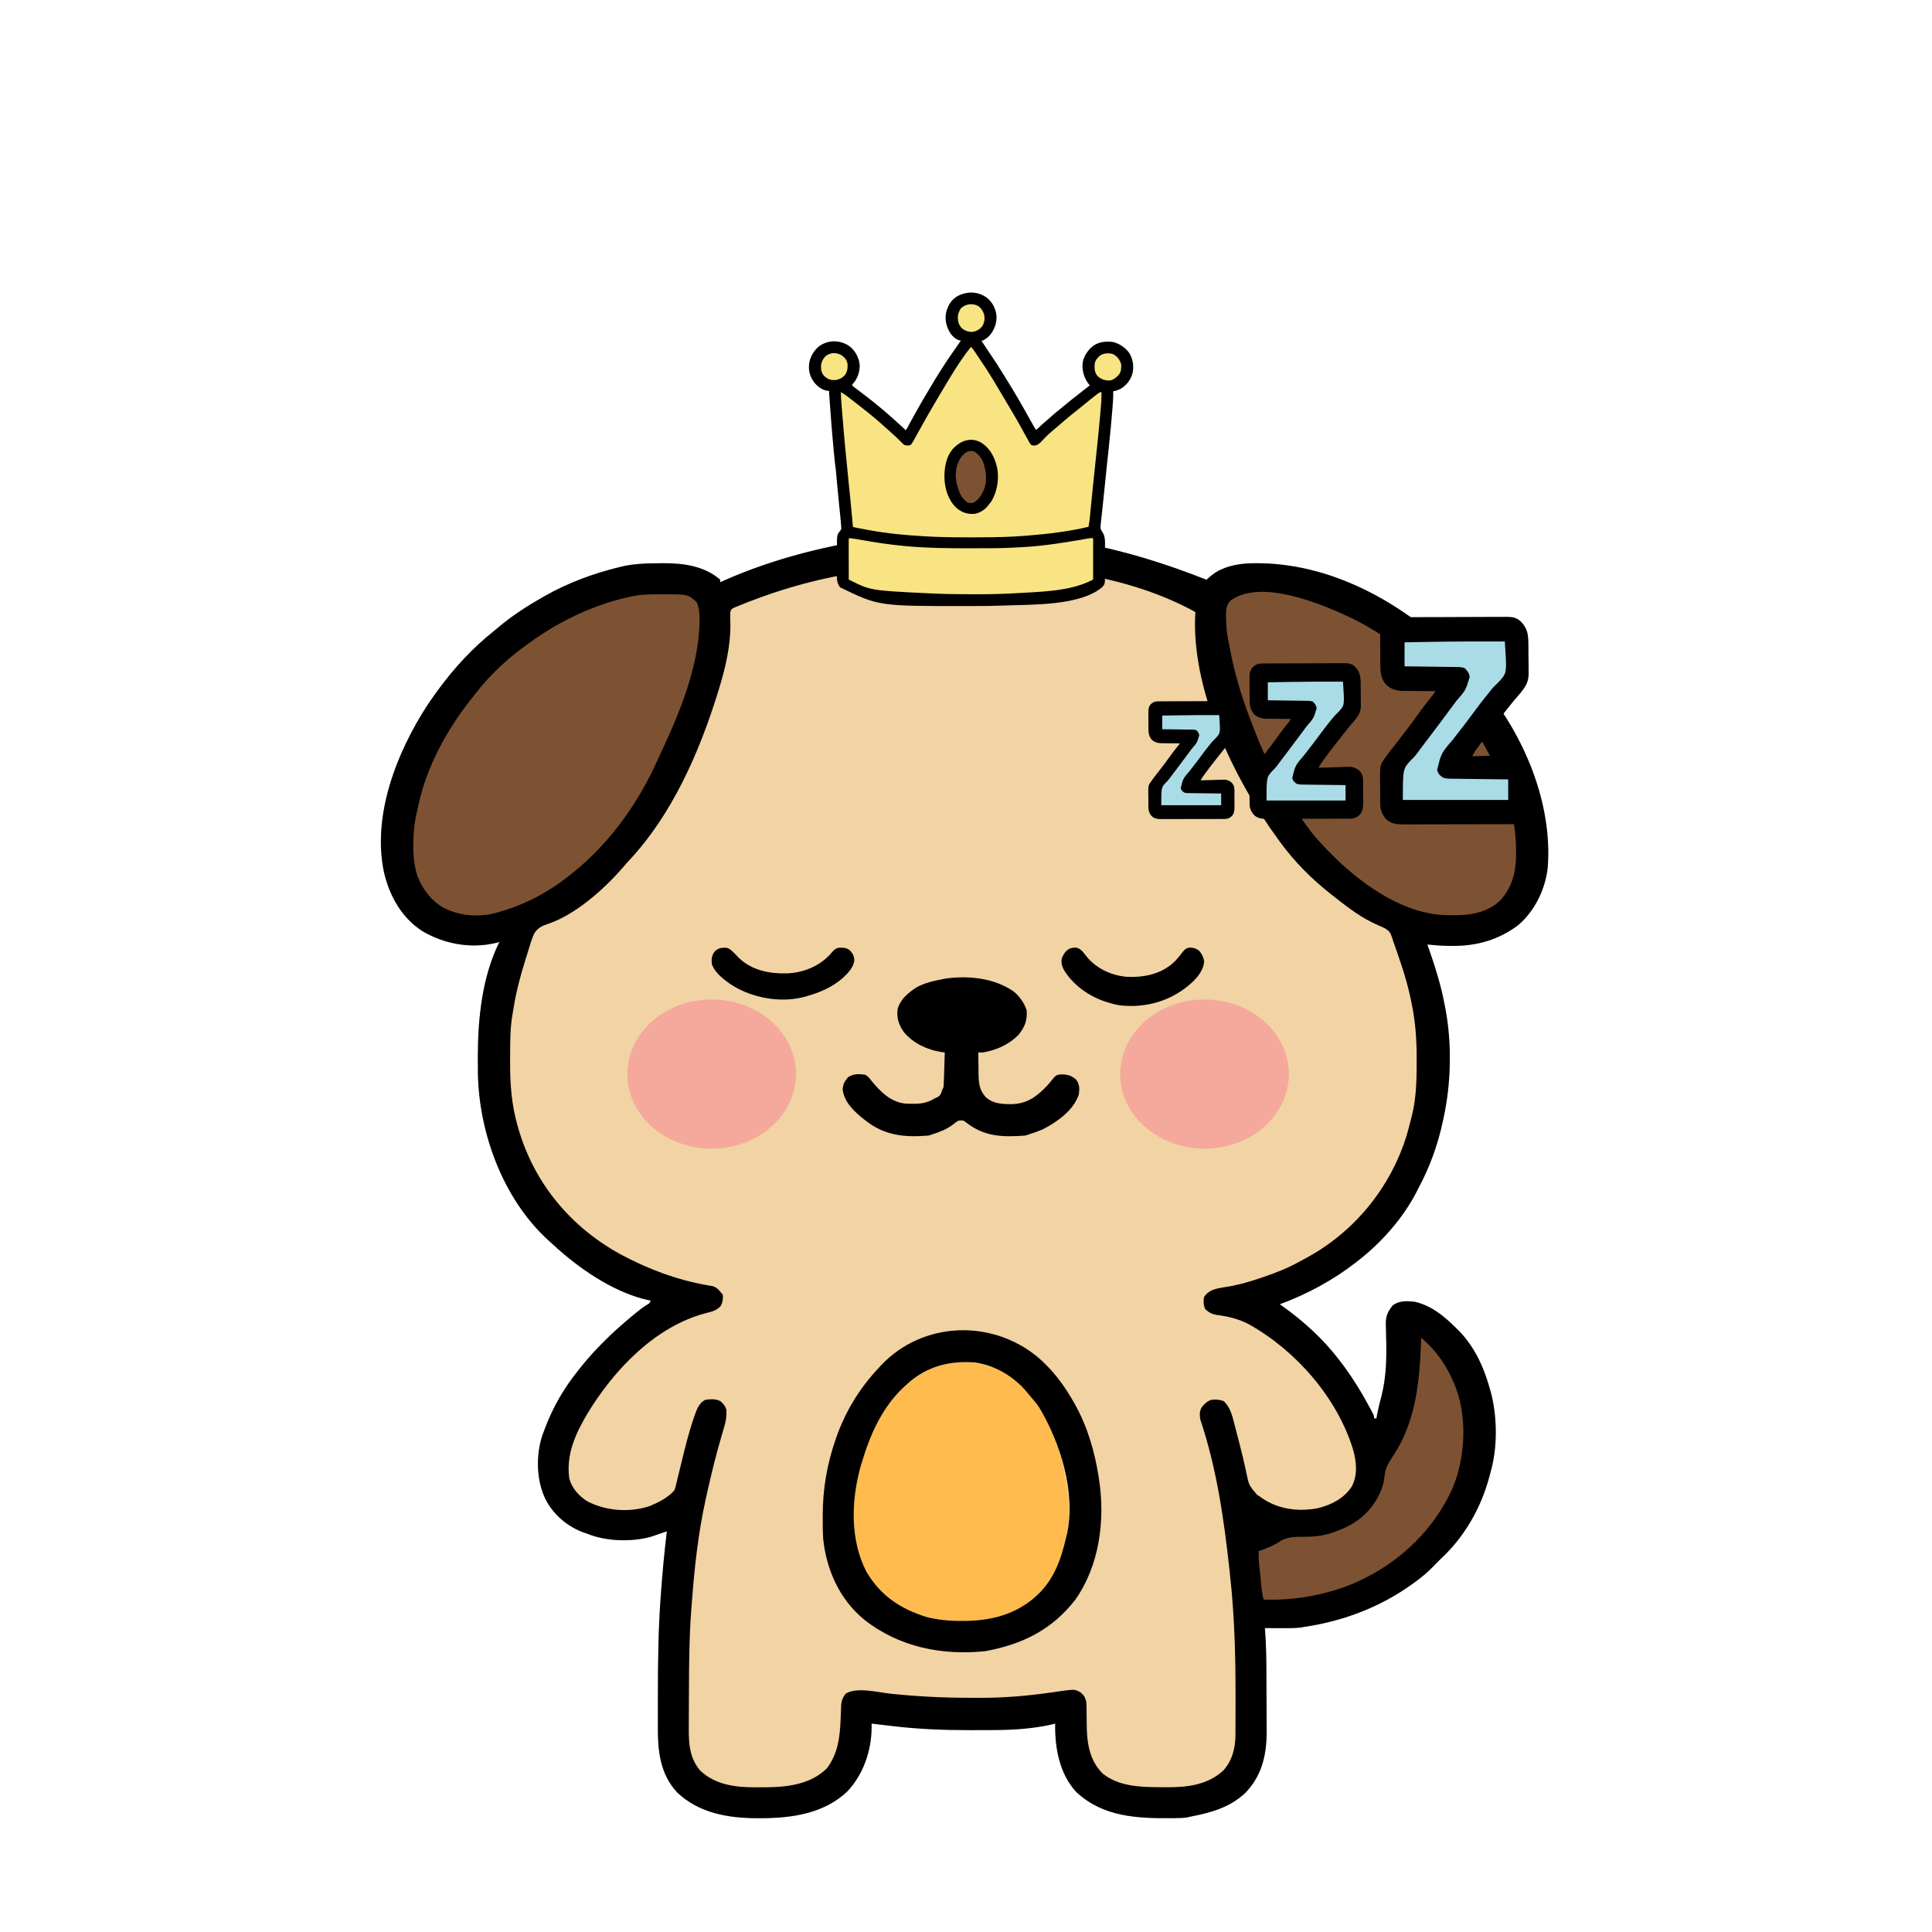 <svg width="350" height="350" viewBox="0 0 350 350" fill="none" xmlns="http://www.w3.org/2000/svg">
<path d="M195.428 98.284C195.624 98.318 195.821 98.352 196.024 98.386C203.727 99.746 211.309 102.165 218.577 105.027C218.724 104.891 218.724 104.891 218.875 104.753C219.698 104.019 220.434 103.47 221.471 103.06C221.79 102.93 221.79 102.93 222.115 102.797C223.931 102.196 225.614 102.024 227.525 102.035C227.896 102.036 227.896 102.036 228.274 102.038C242.264 102.243 255.294 109.993 264.842 119.783C265.64 120.618 266.377 121.494 267.093 122.401C267.606 123.049 268.144 123.672 268.683 124.299C276.107 133.206 281.283 145.503 280.384 157.169C279.957 161.077 278.07 164.982 275.081 167.561C271.597 170.219 267.601 171.377 263.246 171.356C263.071 171.357 262.895 171.358 262.713 171.359C261.327 171.357 259.961 171.247 258.583 171.103C258.638 171.261 258.694 171.419 258.751 171.582C259.961 175.056 261.058 178.496 261.729 182.116C261.766 182.302 261.802 182.488 261.84 182.679C263.05 189.063 262.892 196.233 261.505 202.569C261.441 202.868 261.441 202.868 261.377 203.173C260.469 207.389 259.044 211.355 257.01 215.155C256.904 215.365 256.799 215.575 256.691 215.792C254.183 220.69 250.312 225.049 245.997 228.415C245.813 228.559 245.813 228.559 245.625 228.706C241.48 231.926 236.765 234.47 231.837 236.281C231.979 236.38 232.121 236.478 232.268 236.58C236.154 239.335 239.732 242.601 242.625 246.395C242.722 246.52 242.818 246.646 242.917 246.775C244.913 249.382 246.588 252.12 248.146 255.006C248.224 255.15 248.302 255.294 248.382 255.442C248.919 256.454 248.919 256.454 248.919 256.958C249.067 256.958 249.215 256.958 249.368 256.958C249.407 256.693 249.407 256.693 249.446 256.423C249.559 255.795 249.69 255.19 249.845 254.572C249.893 254.38 249.941 254.187 249.99 253.989C250.088 253.599 250.188 253.208 250.289 252.818C251.176 249.226 251.215 245.755 251.106 242.083C251.09 241.495 251.08 240.908 251.072 240.32C251.061 240.056 251.061 240.056 251.05 239.786C251.038 238.441 251.441 237.547 252.29 236.506C253.472 235.583 254.903 235.674 256.335 235.832C259.351 236.558 261.601 238.42 263.752 240.552C263.95 240.747 264.148 240.942 264.352 241.142C267.288 244.197 268.904 247.912 270.003 251.958C270.05 252.128 270.096 252.297 270.144 252.472C271.253 256.795 271.288 262.339 270.045 266.623C269.965 266.93 269.885 267.237 269.805 267.545C268.307 273.15 265.329 278.387 261.055 282.355C260.87 282.541 260.684 282.726 260.493 282.917C260.308 283.103 260.122 283.288 259.931 283.479C259.82 283.595 259.708 283.711 259.593 283.831C258.671 284.778 257.707 285.603 256.644 286.387C256.487 286.503 256.331 286.619 256.169 286.739C250.291 291.045 243.521 293.651 236.332 294.717C235.98 294.78 235.98 294.78 235.62 294.845C234.364 294.986 233.115 294.965 231.851 294.955C231.591 294.954 231.33 294.953 231.061 294.952C230.421 294.95 229.781 294.946 229.14 294.941C229.156 295.135 229.172 295.329 229.188 295.528C229.363 297.886 229.409 300.233 229.419 302.596C229.42 302.794 229.421 302.993 229.421 303.197C229.426 304.244 229.429 305.292 229.431 306.339C229.434 307.41 229.442 308.48 229.451 309.55C229.457 310.384 229.458 311.218 229.459 312.053C229.46 312.447 229.463 312.841 229.467 313.235C229.511 317.624 228.768 321.476 225.635 324.77C222.816 327.447 219.364 328.388 215.655 329.104C215.487 329.143 215.32 329.183 215.147 329.224C214.362 329.357 213.588 329.369 212.794 329.374C212.543 329.376 212.543 329.376 212.288 329.379C206.028 329.425 199.866 329.18 195.001 324.667C191.916 321.347 191.077 316.633 191.157 312.247C190.893 312.312 190.629 312.377 190.357 312.444C186.942 313.2 183.42 313.403 179.932 313.417C179.663 313.418 179.394 313.42 179.117 313.421C178.251 313.425 177.386 313.427 176.52 313.427C176.225 313.428 175.93 313.428 175.626 313.428C170.951 313.431 166.358 313.252 161.715 312.697C161.363 312.656 161.012 312.615 160.66 312.574C159.738 312.466 158.816 312.357 157.894 312.247C157.897 312.488 157.899 312.73 157.901 312.978C157.865 317.174 156.389 321.492 153.491 324.545C149.234 328.581 143.386 329.38 137.779 329.385C137.608 329.385 137.437 329.385 137.262 329.385C131.969 329.378 126.669 328.503 122.673 324.717C119.575 321.36 119.165 317.256 119.177 312.9C119.177 312.526 119.176 312.152 119.175 311.778C119.174 310.785 119.176 309.793 119.179 308.801C119.181 308.186 119.182 307.57 119.183 306.954C119.192 301.068 119.251 295.195 119.687 289.323C119.7 289.143 119.713 288.964 119.726 288.78C120.003 284.979 120.347 281.193 120.81 277.411C120.565 277.495 120.319 277.579 120.066 277.665C119.919 277.716 119.773 277.766 119.622 277.817C119.319 277.921 119.016 278.025 118.713 278.13C118.512 278.198 118.512 278.198 118.308 278.267C118.174 278.313 118.04 278.359 117.902 278.406C114.428 279.372 109.758 279.242 106.426 277.86C106.227 277.793 106.027 277.725 105.821 277.656C102.829 276.601 100.198 274.365 98.785 271.525C97.151 268.088 97.073 263.644 98.249 260.02C98.352 259.751 98.454 259.483 98.56 259.206C98.65 258.963 98.65 258.963 98.743 258.714C100.164 254.944 102.114 251.563 104.628 248.418C104.782 248.221 104.935 248.024 105.093 247.822C107.878 244.324 111.053 241.278 114.489 238.431C114.65 238.298 114.81 238.165 114.975 238.027C115.662 237.465 116.343 236.923 117.09 236.442C117.682 236.113 117.682 236.113 117.888 235.607C117.727 235.579 117.566 235.551 117.4 235.523C111.685 234.258 105.83 230.431 101.482 226.617C101.288 226.448 101.095 226.28 100.896 226.106C100.335 225.609 99.783 225.104 99.234 224.594C99.085 224.457 98.935 224.32 98.781 224.178C91.067 216.809 86.867 205.345 86.583 194.823C86.565 193.827 86.562 192.832 86.564 191.837C86.564 191.626 86.564 191.416 86.564 191.199C86.582 184.391 87.376 176.841 90.469 170.654C90.189 170.726 89.909 170.799 89.621 170.873C85.119 171.867 80.45 171.005 76.513 168.682C72.747 166.256 70.561 162.304 69.56 158.024C67.391 147.724 71.849 136.366 77.361 127.843C77.893 127.043 78.443 126.257 79.007 125.479C79.102 125.347 79.197 125.215 79.295 125.08C82.244 121.04 85.643 117.341 89.57 114.241C89.973 113.904 90.375 113.567 90.778 113.23C93.139 111.304 95.69 109.677 98.335 108.173C98.497 108.081 98.659 107.989 98.825 107.895C102.998 105.55 107.403 103.927 112.045 102.779C112.205 102.739 112.364 102.698 112.529 102.657C114.929 102.079 117.342 102.042 119.799 102.035C119.955 102.034 120.11 102.033 120.271 102.032C123.852 102.022 127.671 102.556 130.475 105.027C130.475 105.175 130.475 105.323 130.475 105.476C130.692 105.378 130.909 105.279 131.132 105.178C138.889 101.746 147.08 99.497 155.422 98.059C155.635 98.022 155.848 97.985 156.067 97.947C168.908 95.796 182.622 96.074 195.428 98.284Z" fill="#F2D3A3"/>
<path d="M195.428 98.284C195.624 98.318 195.821 98.352 196.024 98.386C203.727 99.746 211.309 102.165 218.577 105.027C218.724 104.891 218.724 104.891 218.875 104.753C219.698 104.019 220.434 103.47 221.471 103.06C221.79 102.93 221.79 102.93 222.115 102.797C223.931 102.196 225.614 102.024 227.525 102.035C227.896 102.036 227.896 102.036 228.274 102.038C242.264 102.243 255.294 109.993 264.842 119.783C265.64 120.618 266.377 121.494 267.093 122.401C267.606 123.049 268.144 123.672 268.683 124.299C276.107 133.206 281.283 145.503 280.384 157.169C279.957 161.077 278.07 164.982 275.081 167.561C271.597 170.219 267.601 171.377 263.246 171.356C263.071 171.357 262.895 171.358 262.713 171.359C261.327 171.357 259.961 171.247 258.583 171.103C258.638 171.261 258.694 171.419 258.751 171.582C259.961 175.056 261.058 178.496 261.729 182.116C261.766 182.302 261.802 182.488 261.84 182.679C263.05 189.063 262.892 196.233 261.505 202.569C261.441 202.868 261.441 202.868 261.377 203.173C260.469 207.389 259.044 211.355 257.01 215.155C256.904 215.365 256.799 215.575 256.691 215.792C254.183 220.69 250.312 225.049 245.997 228.415C245.813 228.559 245.813 228.559 245.625 228.706C241.48 231.926 236.765 234.47 231.837 236.281C231.979 236.38 232.121 236.478 232.268 236.58C236.154 239.335 239.732 242.601 242.625 246.395C242.722 246.52 242.818 246.646 242.917 246.775C244.913 249.382 246.588 252.12 248.146 255.006C248.224 255.15 248.302 255.294 248.382 255.442C248.919 256.454 248.919 256.454 248.919 256.958C249.067 256.958 249.215 256.958 249.368 256.958C249.407 256.693 249.407 256.693 249.446 256.423C249.559 255.795 249.69 255.19 249.845 254.572C249.893 254.38 249.941 254.187 249.99 253.989C250.088 253.599 250.188 253.208 250.289 252.818C251.176 249.226 251.215 245.755 251.106 242.083C251.09 241.495 251.08 240.908 251.072 240.32C251.061 240.056 251.061 240.056 251.05 239.786C251.038 238.441 251.441 237.547 252.29 236.506C253.472 235.583 254.903 235.674 256.335 235.832C259.351 236.558 261.601 238.42 263.752 240.552C263.95 240.747 264.148 240.942 264.352 241.142C267.288 244.197 268.904 247.912 270.003 251.958C270.05 252.128 270.096 252.297 270.144 252.472C271.253 256.795 271.288 262.339 270.045 266.623C269.965 266.93 269.885 267.237 269.805 267.545C268.307 273.15 265.329 278.387 261.055 282.355C260.87 282.541 260.684 282.726 260.493 282.917C260.308 283.103 260.122 283.288 259.931 283.479C259.82 283.595 259.708 283.711 259.593 283.831C258.671 284.778 257.707 285.603 256.644 286.387C256.487 286.503 256.331 286.619 256.169 286.739C250.291 291.045 243.521 293.651 236.332 294.717C235.98 294.78 235.98 294.78 235.62 294.845C234.364 294.986 233.115 294.965 231.851 294.955C231.591 294.954 231.33 294.953 231.061 294.952C230.421 294.95 229.781 294.946 229.14 294.941C229.156 295.135 229.172 295.329 229.188 295.528C229.363 297.886 229.409 300.233 229.419 302.596C229.42 302.794 229.421 302.993 229.421 303.197C229.426 304.244 229.429 305.292 229.431 306.339C229.434 307.41 229.442 308.48 229.451 309.55C229.457 310.384 229.458 311.218 229.459 312.053C229.46 312.447 229.463 312.841 229.467 313.235C229.511 317.624 228.768 321.476 225.635 324.77C222.816 327.447 219.364 328.388 215.655 329.104C215.487 329.143 215.32 329.183 215.147 329.224C214.362 329.357 213.588 329.369 212.794 329.374C212.543 329.376 212.543 329.376 212.288 329.379C206.028 329.425 199.866 329.18 195.001 324.667C191.916 321.347 191.077 316.633 191.157 312.247C190.893 312.312 190.629 312.377 190.357 312.444C186.942 313.2 183.42 313.403 179.932 313.417C179.663 313.418 179.394 313.42 179.117 313.421C178.251 313.425 177.386 313.427 176.52 313.427C176.225 313.428 175.93 313.428 175.626 313.428C170.951 313.431 166.358 313.252 161.715 312.697C161.363 312.656 161.012 312.615 160.66 312.574C159.738 312.466 158.816 312.357 157.894 312.247C157.897 312.488 157.899 312.73 157.901 312.978C157.865 317.174 156.389 321.492 153.491 324.545C149.234 328.581 143.386 329.38 137.779 329.385C137.608 329.385 137.437 329.385 137.262 329.385C131.969 329.378 126.669 328.503 122.673 324.717C119.575 321.36 119.165 317.256 119.177 312.9C119.177 312.526 119.176 312.152 119.175 311.778C119.174 310.785 119.176 309.793 119.179 308.801C119.181 308.186 119.182 307.57 119.183 306.954C119.192 301.068 119.251 295.195 119.687 289.323C119.7 289.143 119.713 288.964 119.726 288.78C120.003 284.979 120.347 281.193 120.81 277.411C120.565 277.495 120.319 277.579 120.066 277.665C119.919 277.716 119.773 277.766 119.622 277.817C119.319 277.921 119.016 278.025 118.713 278.13C118.512 278.198 118.512 278.198 118.308 278.267C118.174 278.313 118.04 278.359 117.902 278.406C114.428 279.372 109.758 279.242 106.426 277.86C106.227 277.793 106.027 277.725 105.821 277.656C102.829 276.601 100.198 274.365 98.785 271.525C97.151 268.088 97.073 263.644 98.249 260.02C98.352 259.751 98.454 259.483 98.56 259.206C98.65 258.963 98.65 258.963 98.743 258.714C100.164 254.944 102.114 251.563 104.628 248.418C104.782 248.221 104.935 248.024 105.093 247.822C107.878 244.324 111.053 241.278 114.489 238.431C114.65 238.298 114.81 238.165 114.975 238.027C115.662 237.465 116.343 236.923 117.09 236.442C117.682 236.113 117.682 236.113 117.888 235.607C117.727 235.579 117.566 235.551 117.4 235.523C111.685 234.258 105.83 230.431 101.482 226.617C101.288 226.448 101.095 226.28 100.896 226.106C100.335 225.609 99.783 225.104 99.234 224.594C99.085 224.457 98.935 224.32 98.781 224.178C91.067 216.809 86.867 205.345 86.583 194.823C86.565 193.827 86.562 192.832 86.564 191.837C86.564 191.626 86.564 191.416 86.564 191.199C86.582 184.391 87.376 176.841 90.469 170.654C90.189 170.726 89.909 170.799 89.621 170.873C85.119 171.867 80.45 171.005 76.513 168.682C72.747 166.256 70.561 162.304 69.56 158.024C67.391 147.724 71.849 136.366 77.361 127.843C77.893 127.043 78.443 126.257 79.007 125.479C79.102 125.347 79.197 125.215 79.295 125.08C82.244 121.04 85.643 117.341 89.57 114.241C89.973 113.904 90.375 113.567 90.778 113.23C93.139 111.304 95.69 109.677 98.335 108.173C98.497 108.081 98.659 107.989 98.825 107.895C102.998 105.55 107.403 103.927 112.045 102.779C112.205 102.739 112.364 102.698 112.529 102.657C114.929 102.079 117.342 102.042 119.799 102.035C119.955 102.034 120.11 102.033 120.271 102.032C123.852 102.022 127.671 102.556 130.475 105.027C130.475 105.175 130.475 105.323 130.475 105.476C130.692 105.378 130.909 105.279 131.132 105.178C138.889 101.746 147.08 99.497 155.422 98.059C155.635 98.022 155.848 97.985 156.067 97.947C168.908 95.796 182.622 96.074 195.428 98.284ZM159.018 103.229C158.662 103.271 158.662 103.271 158.299 103.313C150.665 104.223 143.267 106.091 136.093 108.847C135.889 108.925 135.684 109.003 135.473 109.083C134.951 109.284 134.433 109.492 133.916 109.704C133.642 109.817 133.367 109.93 133.085 110.046C132.461 110.362 132.461 110.362 132.294 110.939C132.27 111.613 132.286 112.275 132.315 112.949C132.385 116.93 131.409 121.016 130.25 124.805C130.182 125.025 130.115 125.246 130.045 125.473C126.675 136.319 121.768 147.576 113.891 155.963C113.464 156.419 113.063 156.885 112.663 157.366C109.271 161.227 104.216 165.701 99.287 167.367C98.099 167.779 97.412 168.076 96.746 169.174C96.369 170.031 96.09 170.912 95.827 171.81C95.621 172.511 95.399 173.205 95.176 173.901C94.271 176.782 93.503 179.669 93.033 182.655C92.968 183.071 92.896 183.487 92.821 183.901C92.444 186.159 92.415 188.389 92.421 190.673C92.421 191.324 92.416 191.974 92.41 192.624C92.397 196.436 92.7 200.283 93.77 203.959C93.827 204.161 93.884 204.362 93.942 204.57C96.85 214.461 103.427 222.302 112.421 227.237C117.323 229.857 122.457 231.817 127.94 232.794C128.14 232.83 128.34 232.867 128.546 232.904C128.727 232.935 128.907 232.965 129.094 232.997C129.839 233.21 130.228 233.666 130.699 234.259C130.773 234.333 130.848 234.407 130.924 234.483C131.02 235.31 130.945 235.785 130.601 236.548C129.822 237.403 129.102 237.58 128.002 237.855C118.744 240.225 111.24 248.123 106.407 256.101C104.255 259.738 102.517 263.527 103.135 267.857C103.606 269.634 104.898 271.03 106.429 271.993C109.772 273.717 113.91 274.034 117.523 272.902C119.18 272.242 120.97 271.364 122.159 269.994C122.345 269.537 122.345 269.537 122.458 269.019C122.507 268.822 122.556 268.625 122.606 268.422C122.657 268.209 122.707 267.995 122.759 267.775C122.842 267.441 122.842 267.441 122.926 267.1C123.104 266.384 123.278 265.668 123.451 264.951C124.107 262.242 124.768 259.547 125.674 256.908C125.736 256.725 125.798 256.541 125.862 256.352C126.255 255.249 126.67 254.141 127.778 253.587C128.696 253.472 129.625 253.38 130.465 253.815C131.058 254.295 131.356 254.658 131.598 255.385C131.656 256.491 131.527 257.39 131.211 258.448C131.127 258.736 131.043 259.024 130.959 259.312C130.914 259.461 130.87 259.611 130.824 259.765C129.731 263.442 128.826 267.147 128.002 270.893C127.935 271.193 127.935 271.193 127.867 271.499C126.5 277.641 125.815 283.912 125.343 290.178C125.314 290.558 125.283 290.939 125.252 291.32C125.108 293.092 125.015 294.862 124.958 296.639C124.948 296.927 124.939 297.216 124.929 297.512C124.828 300.814 124.806 304.115 124.802 307.418C124.801 308.292 124.795 309.167 124.789 310.042C124.785 310.73 124.783 311.419 124.783 312.107C124.782 312.43 124.781 312.753 124.778 313.075C124.753 315.896 124.944 318.586 126.879 320.788C129.653 323.404 133.444 323.828 137.092 323.785C137.569 323.78 138.046 323.781 138.523 323.782C142.52 323.774 146.837 323.305 149.803 320.338C151.827 317.681 152.177 314.56 152.289 311.334C152.307 310.87 152.325 310.406 152.347 309.941C152.366 309.526 152.382 309.11 152.397 308.694C152.51 307.912 152.703 307.482 153.174 306.853C155.137 305.545 159.133 306.605 161.392 306.839C166.09 307.323 170.742 307.569 175.465 307.569C176.166 307.57 176.867 307.574 177.568 307.578C181.918 307.59 186.194 307.219 190.497 306.6C191.066 306.519 191.635 306.439 192.205 306.36C192.447 306.325 192.69 306.29 192.94 306.254C194.744 306.057 194.744 306.057 195.709 306.558C196.383 307.125 196.526 307.376 196.776 308.202C196.834 308.936 196.834 308.936 196.838 309.766C196.842 310.075 196.847 310.384 196.852 310.692C196.857 311.171 196.86 311.65 196.862 312.128C196.878 315.475 197.242 318.722 199.698 321.237C202.476 323.542 206.306 323.754 209.755 323.764C210.239 323.766 210.723 323.773 211.206 323.78C214.987 323.808 218.84 323.388 221.679 320.675C223.261 318.879 223.798 316.663 223.812 314.316C223.813 314.15 223.815 313.985 223.816 313.814C223.82 313.267 223.821 312.72 223.822 312.174C223.824 311.785 223.826 311.396 223.828 311.007C223.833 309.754 223.832 308.5 223.831 307.247C223.831 307.033 223.831 306.82 223.83 306.6C223.828 299.528 223.623 292.537 222.847 285.502C222.797 285.036 222.748 284.569 222.698 284.103C221.721 275.076 220.362 265.822 217.453 257.183C217.316 256.397 217.28 255.699 217.674 254.987C218.181 254.346 218.688 253.819 219.476 253.587C220.293 253.513 220.883 253.525 221.653 253.812C222.84 254.838 223.24 256.461 223.612 257.937C223.658 258.112 223.703 258.286 223.75 258.466C223.846 258.836 223.942 259.206 224.036 259.576C224.183 260.153 224.334 260.729 224.485 261.305C224.959 263.128 225.405 264.949 225.786 266.794C226.252 269.069 226.252 269.069 227.743 270.797C227.907 270.903 228.072 271.009 228.241 271.118C228.411 271.24 228.58 271.362 228.754 271.487C231.727 273.471 235.344 273.892 238.814 273.209C241.269 272.572 243.441 271.476 244.873 269.32C246.005 267.194 245.738 264.757 245.098 262.521C242.206 253.154 234.74 244.652 226.252 239.907C224.359 238.91 222.44 238.468 220.329 238.198C219.467 238.035 219.004 237.759 218.352 237.18C217.99 236.455 217.997 235.717 218.128 234.933C219.043 233.656 220.196 233.47 221.683 233.209C221.831 233.186 221.979 233.163 222.132 233.14C224.289 232.806 226.307 232.227 228.368 231.519C228.529 231.465 228.691 231.41 228.857 231.354C231.229 230.549 233.481 229.661 235.658 228.415C235.963 228.251 236.268 228.088 236.574 227.926C245.375 223.198 252.002 215.057 254.883 205.5C255.163 204.528 255.421 203.552 255.661 202.569C255.698 202.429 255.736 202.289 255.775 202.145C256.6 198.846 256.652 195.387 256.644 192.005C256.644 191.705 256.644 191.705 256.644 191.399C256.636 188.005 256.38 184.768 255.661 181.442C255.623 181.254 255.584 181.067 255.544 180.873C254.785 177.235 253.523 173.705 252.29 170.204C252.237 170.034 252.184 169.863 252.129 169.687C251.851 168.878 251.605 168.625 250.874 168.155C250.575 168.019 250.274 167.888 249.972 167.76C249.644 167.609 249.318 167.456 248.991 167.302C248.746 167.186 248.746 167.186 248.495 167.068C245.893 165.781 243.551 163.896 241.277 162.113C241.152 162.016 241.027 161.918 240.899 161.817C237.492 159.113 234.386 155.974 231.837 152.449C231.728 152.3 231.619 152.151 231.506 151.997C223.494 141.045 215.662 124.77 216.554 110.87C204.32 104.171 189.373 102.408 175.626 102.466C174.709 102.47 173.793 102.468 172.877 102.464C168.215 102.447 163.649 102.672 159.018 103.229Z" fill="black"/>
<path d="M245.448 112.275C252.239 115.748 258.898 120.97 263.528 127.052C263.646 127.207 263.765 127.362 263.887 127.521C265.645 129.829 267.295 132.153 268.697 134.694C268.801 134.879 268.904 135.064 269.011 135.255C272.305 141.185 274.628 147.238 274.653 154.079C274.655 154.516 274.655 154.516 274.657 154.962C274.614 158.147 273.891 160.855 271.692 163.213C268.775 165.86 264.976 165.92 261.254 165.755C252.384 165.132 244.056 158.185 238.435 151.804C237.694 150.925 237.004 150.012 236.333 149.078C236.23 148.936 236.128 148.794 236.023 148.647C232.33 143.481 229.39 137.938 227.148 131.996C226.908 131.362 226.663 130.73 226.417 130.098C224.739 125.709 223.412 121.124 222.623 116.489C222.578 116.27 222.532 116.05 222.485 115.824C222.22 114.476 222.122 113.155 222.103 111.783C222.099 111.621 222.095 111.459 222.091 111.291C222.093 110.283 222.225 109.646 222.848 108.847C228.471 104.63 240.016 109.617 245.448 112.275Z" fill="#7D5232"/>
<path d="M119.602 107.667C120.027 107.665 120.027 107.665 120.459 107.662C124.609 107.671 124.609 107.671 126.205 109.072C126.667 110.135 126.733 111.146 126.724 112.289C126.723 112.555 126.723 112.555 126.721 112.826C126.566 120.805 123.053 129.325 119.707 136.417C119.462 136.94 119.225 137.466 118.989 137.993C115.253 146.234 109.672 153.774 102.381 159.192C102.161 159.36 101.941 159.528 101.714 159.701C98.266 162.223 94.358 164.126 90.244 165.26C90.041 165.319 89.839 165.378 89.63 165.439C87.102 166.067 84.131 165.977 81.704 165.035C81.421 164.928 81.421 164.928 81.133 164.819C78.475 163.659 76.7 161.392 75.635 158.742C75.04 156.878 74.852 155.13 74.877 153.18C74.88 152.796 74.88 152.796 74.883 152.405C74.918 150.392 75.15 148.558 75.635 146.606C75.695 146.325 75.755 146.044 75.817 145.755C77.392 138.578 81.164 131.83 85.749 126.153C85.967 125.867 85.967 125.867 86.188 125.575C88.916 122.064 92.236 119.042 95.863 116.489C95.999 116.391 96.136 116.293 96.276 116.192C101.509 112.452 107.549 109.564 113.843 108.173C114.024 108.132 114.205 108.09 114.391 108.048C116.131 107.686 117.83 107.656 119.602 107.667Z" fill="#7D5232"/>
<path d="M180.369 247.968C180.573 248.047 180.777 248.126 180.988 248.206C186.081 250.438 189.141 255.875 191.157 260.779C192.152 263.34 192.705 265.948 193.18 268.646C193.219 268.856 193.259 269.066 193.299 269.282C193.907 273.396 193.678 277.993 192.281 281.906C192.192 282.164 192.103 282.423 192.011 282.689C190.394 286.923 187.328 290.205 183.237 292.115C177.834 294.481 170.892 294.226 165.474 292.124C161.283 290.406 158.357 287.611 156.399 283.539C153.377 276.216 154.666 267.706 157.627 260.583C158.857 257.74 160.293 254.991 162.389 252.688C162.486 252.581 162.583 252.473 162.683 252.362C167.351 247.238 173.882 245.349 180.369 247.968Z" fill="#FFBB4D"/>
<path d="M187.935 245.803C190.7 248.138 192.746 250.889 194.529 254.037C194.602 254.166 194.676 254.295 194.751 254.428C197.009 258.463 198.315 262.97 199.024 267.522C199.063 267.769 199.063 267.769 199.103 268.021C200.227 275.426 199.191 283.554 194.806 289.799C190.556 295.275 185.211 297.876 178.496 299.127C170.629 299.94 162.826 298.37 156.556 293.408C152.119 289.779 149.703 284.4 149.129 278.759C149.048 277.501 149.041 276.241 149.045 274.981C149.045 274.81 149.045 274.639 149.045 274.463C149.06 269.725 149.814 265.256 151.376 260.779C151.427 260.633 151.477 260.487 151.529 260.336C153.206 255.564 155.784 251.414 159.243 247.744C159.369 247.606 159.495 247.468 159.625 247.326C167.158 239.373 179.58 238.939 187.935 245.803ZM164.412 250.665C164.2 250.857 163.987 251.048 163.768 251.246C159.797 254.956 157.616 259.911 156.096 265.05C156.028 265.276 155.959 265.503 155.888 265.736C154.201 271.843 153.983 278.949 156.947 284.708C159.519 289.085 163.096 291.45 167.867 292.942C169.972 293.461 172.009 293.669 174.175 293.649C174.421 293.647 174.668 293.646 174.923 293.644C180.109 293.575 184.758 292.214 188.46 288.424C191.059 285.681 192.256 282.367 193.08 278.747C193.145 278.463 193.219 278.18 193.302 277.9C194.903 270.284 192.12 261.404 188.236 254.936C187.682 254.139 187.082 253.412 186.438 252.688C186.227 252.43 186.227 252.43 186.013 252.167C183.704 249.398 180.359 247.398 176.773 246.845C172.147 246.427 167.909 247.505 164.412 250.665Z" fill="black"/>
<path d="M257.458 242.35C260.257 244.706 262.149 247.485 263.527 250.89C263.591 251.042 263.655 251.194 263.721 251.351C265.846 256.964 265.439 264.3 263.077 269.769C259.292 277.991 252.302 284.172 243.866 287.391C239.035 289.138 234.048 289.958 228.915 289.772C228.575 288.575 228.511 287.328 228.385 286.095C228.339 285.645 228.292 285.196 228.245 284.747C228.215 284.461 228.186 284.176 228.156 283.881C228.115 283.491 228.115 283.491 228.074 283.092C228.019 282.393 228.005 281.708 228.016 281.007C228.198 280.941 228.38 280.876 228.568 280.808C229.812 280.348 230.916 279.913 232.005 279.153C233.529 278.269 235.189 278.422 236.898 278.397C239.01 278.351 240.675 278.006 242.625 277.186C242.896 277.075 243.168 276.964 243.447 276.849C246.749 275.355 248.987 273.062 250.323 269.685C250.623 268.827 250.766 268.045 250.856 267.142C251.064 265.694 251.735 264.703 252.523 263.506C256.653 257.229 257.218 249.663 257.458 242.35Z" fill="#7D5232"/>
<path d="M183.6 179.588C184.708 180.478 185.54 181.67 185.988 183.015C186.128 184.8 185.665 186.034 184.556 187.412C182.874 189.199 180.52 190.237 178.122 190.657C177.825 190.657 177.529 190.657 177.223 190.657C177.228 191.669 177.246 192.68 177.265 193.691C177.267 193.976 177.268 194.261 177.269 194.555C177.308 196.23 177.413 197.479 178.572 198.748C179.918 200.005 181.744 200.042 183.491 200.019C186.223 199.884 187.908 198.56 189.725 196.654C190.078 196.255 190.421 195.846 190.75 195.427C191.184 194.895 191.373 194.731 192.046 194.649C193.296 194.609 193.992 194.759 194.979 195.601C195.594 196.524 195.587 197.216 195.428 198.298C194.468 201.179 191.484 203.271 188.91 204.592C188.098 204.937 187.281 205.23 186.438 205.491C186.215 205.565 185.993 205.639 185.764 205.715C181.643 206.019 178.33 205.954 175.003 203.323C174.494 202.938 174.494 202.938 173.627 203.018C173.116 203.331 173.116 203.331 172.602 203.749C171.438 204.602 170.277 205.067 168.907 205.491C168.574 205.602 168.574 205.602 168.233 205.715C163.766 206.092 160.084 205.706 156.546 202.793C156.284 202.585 156.284 202.585 156.016 202.373C154.457 201.073 152.853 199.43 152.655 197.329C152.738 196.347 153.008 195.909 153.624 195.152C154.629 194.482 155.594 194.54 156.771 194.702C157.361 195.124 157.361 195.124 157.895 195.826C159.487 197.752 161.324 199.622 163.946 199.921C164.426 199.948 164.901 199.957 165.382 199.956C165.55 199.956 165.719 199.956 165.893 199.956C167.217 199.929 168.219 199.664 169.357 198.973C169.517 198.9 169.677 198.828 169.841 198.753C170.431 198.426 170.502 198.025 170.705 197.399C170.78 197.251 170.854 197.103 170.93 196.95C170.965 196.477 170.986 196.003 171.001 195.529C171.011 195.247 171.02 194.965 171.03 194.673C171.039 194.377 171.047 194.081 171.057 193.775C171.066 193.474 171.076 193.173 171.086 192.872C171.11 192.134 171.133 191.395 171.155 190.657C170.809 190.616 170.809 190.616 170.456 190.574C167.921 190.164 165.406 188.972 163.742 186.977C162.811 185.632 162.408 184.451 162.614 182.791C163.129 180.995 164.541 179.833 166.065 178.856C167.532 178.058 169.073 177.703 170.705 177.397C170.91 177.355 171.116 177.313 171.327 177.27C175.489 176.707 180.063 177.169 183.6 179.588Z" fill="black"/>
<path d="M131.136 171.693C131.298 171.688 131.298 171.688 131.464 171.683C132.14 171.769 132.558 172.198 133.016 172.668C133.117 172.77 133.217 172.872 133.321 172.977C133.523 173.185 133.724 173.394 133.924 173.603C136.261 175.807 139.437 176.413 142.555 176.339C145.446 176.223 148.329 175.103 150.297 172.982C150.431 172.834 150.563 172.686 150.694 172.536C151.121 172.049 151.402 171.767 152.051 171.682C152.832 171.671 153.444 171.694 154.037 172.237C154.488 172.731 154.722 173.213 154.769 173.882C154.688 175.225 153.571 176.354 152.623 177.222C150.774 178.802 148.65 179.756 146.323 180.418C146.187 180.459 146.187 180.459 146.049 180.5C141.974 181.685 137.251 180.986 133.546 179.02C131.946 178.134 129.55 176.48 128.966 174.665C128.855 173.748 128.917 173.107 129.48 172.364C130.012 171.874 130.416 171.706 131.136 171.693Z" fill="black"/>
<path d="M194.564 171.683C194.683 171.678 194.802 171.672 194.925 171.667C195.741 171.802 196.227 172.472 196.738 173.151C198.544 175.456 201.309 176.685 203.995 176.948C207.154 177.135 210.492 176.508 212.931 174.057C213.338 173.618 213.717 173.165 214.082 172.68C214.468 172.17 214.769 171.789 215.38 171.684C216.114 171.637 216.712 171.791 217.295 172.308C217.766 172.888 218.03 173.406 218.15 174.184C218.029 175.695 217.022 176.948 216.051 177.888C212.302 181.362 207.612 182.665 202.823 182.122C202.092 182.003 201.381 181.816 200.67 181.588C200.542 181.549 200.542 181.549 200.411 181.508C197.466 180.577 194.42 178.555 192.692 175.634C192.369 174.978 192.21 174.359 192.358 173.613C192.794 172.503 193.462 171.716 194.564 171.683Z" fill="black"/>
<path d="M209.746 127.055C209.906 127.053 209.906 127.053 210.068 127.052C210.185 127.052 210.301 127.051 210.421 127.051C210.545 127.05 210.669 127.049 210.793 127.048C211.13 127.046 211.467 127.045 211.804 127.044C212.014 127.044 212.225 127.043 212.435 127.042C213.095 127.04 213.754 127.038 214.414 127.037C215.174 127.037 215.934 127.033 216.694 127.028C217.283 127.025 217.871 127.023 218.459 127.023C218.81 127.022 219.161 127.021 219.512 127.018C219.843 127.015 220.173 127.015 220.504 127.016C220.682 127.017 220.86 127.014 221.039 127.012C221.648 127.017 222.039 127.062 222.504 127.474C223.207 128.198 223.294 128.814 223.299 129.793C223.3 129.902 223.302 130.01 223.303 130.122C223.304 130.351 223.305 130.58 223.306 130.809C223.307 131.157 223.313 131.505 223.319 131.853C223.32 132.076 223.321 132.299 223.321 132.522C223.324 132.626 223.326 132.729 223.329 132.835C223.322 133.601 223.101 134.065 222.634 134.666C222.572 134.746 222.572 134.746 222.509 134.828C222.4 134.963 222.286 135.093 222.171 135.223C222.087 135.32 222.003 135.417 221.919 135.514C221.876 135.563 221.834 135.612 221.791 135.663C221.54 135.96 221.302 136.267 221.064 136.574C220.813 136.896 220.559 137.216 220.303 137.533C219.532 138.489 218.797 139.47 218.08 140.466C218.044 140.516 218.007 140.567 217.97 140.619C217.796 140.862 217.648 141.101 217.518 141.37C217.597 141.367 217.675 141.365 217.756 141.362C218.458 141.338 219.16 141.317 219.862 141.298C220.244 141.287 220.625 141.275 221.007 141.26C221.167 141.256 221.327 141.252 221.488 141.249C221.558 141.245 221.628 141.242 221.701 141.238C222.246 141.23 222.632 141.412 223.075 141.723C223.453 142.11 223.626 142.5 223.629 143.041C223.63 143.125 223.631 143.209 223.631 143.296C223.631 143.431 223.631 143.431 223.631 143.569C223.632 143.662 223.632 143.756 223.632 143.852C223.633 144.05 223.633 144.248 223.633 144.446C223.632 144.748 223.634 145.049 223.637 145.35C223.637 145.543 223.637 145.736 223.637 145.928C223.638 146.018 223.638 146.107 223.639 146.2C223.635 146.794 223.587 147.336 223.192 147.811C223.14 147.851 223.089 147.89 223.037 147.931C222.986 147.971 222.935 148.012 222.883 148.054C222.526 148.295 222.278 148.361 221.843 148.362C221.681 148.363 221.681 148.363 221.516 148.365C221.397 148.364 221.278 148.364 221.159 148.364C221.033 148.365 220.907 148.365 220.781 148.366C220.44 148.368 220.098 148.368 219.757 148.368C219.543 148.368 219.329 148.369 219.116 148.369C218.37 148.371 217.625 148.371 216.879 148.371C216.185 148.371 215.491 148.373 214.797 148.376C214.201 148.378 213.604 148.379 213.008 148.379C212.652 148.379 212.296 148.379 211.94 148.381C211.605 148.383 211.27 148.383 210.934 148.382C210.812 148.382 210.689 148.382 210.567 148.383C209.798 148.389 209.185 148.374 208.607 147.812C208.548 147.726 208.548 147.726 208.487 147.638C208.447 147.581 208.406 147.524 208.364 147.465C208.16 147.117 208.058 146.813 208.051 146.409C208.048 146.284 208.048 146.284 208.046 146.157C208.045 146.068 208.044 145.979 208.044 145.888C208.042 145.748 208.042 145.748 208.04 145.606C208.039 145.41 208.038 145.214 208.037 145.017C208.035 144.72 208.03 144.422 208.024 144.125C208.006 142.278 208.006 142.278 208.609 141.458C208.659 141.385 208.71 141.311 208.762 141.236C208.921 141.012 209.088 140.797 209.259 140.581C209.385 140.42 209.51 140.259 209.635 140.098C209.699 140.016 209.763 139.935 209.828 139.851C210.136 139.457 210.439 139.06 210.742 138.663C210.801 138.586 210.859 138.51 210.92 138.431C211.345 137.872 211.758 137.304 212.166 136.732C212.531 136.223 212.915 135.732 213.311 135.247C213.54 134.972 213.54 134.972 213.725 134.666C213.676 134.666 213.627 134.666 213.577 134.665C213.064 134.664 212.552 134.659 212.04 134.652C211.849 134.65 211.658 134.649 211.467 134.649C211.192 134.648 210.916 134.644 210.641 134.64C210.557 134.64 210.473 134.641 210.386 134.641C209.711 134.627 209.094 134.456 208.613 133.958C208.083 133.303 208.051 132.664 208.05 131.849C208.049 131.747 208.049 131.646 208.048 131.541C208.047 131.327 208.047 131.112 208.047 130.898C208.046 130.571 208.043 130.244 208.04 129.917C208.039 129.708 208.039 129.499 208.039 129.291C208.037 129.193 208.036 129.096 208.035 128.995C208.038 128.424 208.091 128.073 208.432 127.609C208.854 127.219 209.172 127.058 209.746 127.055Z" fill="black"/>
<path d="M220.87 129.55C221.088 132.758 221.088 132.758 220.369 133.585C220.213 133.752 220.054 133.911 219.887 134.067C219.605 134.34 219.371 134.65 219.128 134.958C219.032 135.075 218.936 135.193 218.84 135.31C218.474 135.761 218.128 136.227 217.783 136.695C217.045 137.685 216.304 138.674 215.534 139.64C214.323 141.05 214.323 141.05 213.902 142.781C214.003 143.177 214.185 143.347 214.519 143.575C214.829 143.679 215.078 143.678 215.405 143.682C215.468 143.682 215.531 143.683 215.595 143.684C215.803 143.687 216.011 143.689 216.218 143.691C216.362 143.693 216.506 143.695 216.65 143.697C217.029 143.702 217.408 143.706 217.787 143.71C218.174 143.715 218.56 143.72 218.947 143.725C219.706 143.734 220.464 143.743 221.223 143.752C221.223 144.45 221.223 145.149 221.223 145.869C217.643 145.869 214.062 145.869 210.373 145.869C210.373 142.651 210.373 142.651 211.268 141.708C211.326 141.652 211.384 141.595 211.443 141.538C211.702 141.275 211.911 140.98 212.126 140.681C212.212 140.565 212.299 140.449 212.385 140.333C212.43 140.274 212.475 140.214 212.521 140.152C212.799 139.783 213.08 139.416 213.361 139.049C213.871 138.382 214.373 137.71 214.87 137.033C215.204 136.578 215.541 136.125 215.881 135.675C216.854 134.552 216.854 134.552 217.254 133.21C217.189 132.787 217.032 132.577 216.724 132.284C216.428 132.185 216.199 132.182 215.887 132.178C215.829 132.177 215.772 132.176 215.712 132.175C215.522 132.172 215.331 132.17 215.141 132.168C215.009 132.166 214.877 132.164 214.745 132.162C214.397 132.158 214.049 132.153 213.702 132.149C213.347 132.145 212.992 132.14 212.637 132.135C211.941 132.125 211.245 132.116 210.549 132.108C210.549 131.293 210.549 130.478 210.549 129.638C211.36 129.623 212.17 129.608 212.981 129.594C213.042 129.593 213.102 129.592 213.165 129.59C215.734 129.547 218.301 129.539 220.87 129.55Z" fill="#AADCE7"/>
<path d="M228.617 120.199C228.827 120.197 228.827 120.197 229.042 120.195C229.196 120.195 229.349 120.194 229.508 120.194C229.671 120.193 229.835 120.192 229.999 120.191C230.443 120.187 230.887 120.186 231.332 120.185C231.61 120.184 231.887 120.183 232.165 120.182C233.035 120.179 233.905 120.177 234.775 120.176C235.778 120.175 236.781 120.171 237.785 120.164C238.561 120.159 239.337 120.157 240.113 120.156C240.576 120.156 241.039 120.155 241.502 120.151C241.938 120.147 242.374 120.146 242.81 120.148C243.046 120.149 243.281 120.145 243.516 120.142C244.32 120.149 244.836 120.209 245.449 120.752C246.377 121.707 246.492 122.521 246.499 123.812C246.5 123.955 246.502 124.098 246.503 124.246C246.506 124.548 246.507 124.85 246.507 125.152C246.509 125.611 246.517 126.07 246.525 126.53C246.526 126.824 246.527 127.118 246.528 127.413C246.531 127.549 246.534 127.685 246.537 127.825C246.529 128.835 246.237 129.448 245.622 130.241C245.54 130.347 245.54 130.347 245.456 130.455C245.313 130.632 245.162 130.804 245.01 130.975C244.899 131.104 244.788 131.232 244.677 131.36C244.621 131.425 244.566 131.49 244.508 131.556C244.177 131.948 243.864 132.354 243.549 132.758C243.218 133.183 242.883 133.605 242.545 134.024C241.529 135.285 240.559 136.579 239.613 137.893C239.565 137.96 239.517 138.026 239.467 138.095C239.238 138.415 239.042 138.732 238.871 139.086C238.975 139.082 239.078 139.079 239.185 139.075C240.111 139.044 241.037 139.016 241.964 138.991C242.467 138.977 242.971 138.96 243.474 138.941C243.686 138.936 243.897 138.931 244.109 138.926C244.201 138.921 244.294 138.917 244.39 138.913C245.109 138.902 245.618 139.141 246.203 139.551C246.701 140.062 246.93 140.578 246.934 141.29C246.935 141.401 246.936 141.512 246.937 141.627C246.937 141.805 246.937 141.805 246.937 141.987C246.937 142.11 246.938 142.234 246.938 142.361C246.939 142.622 246.939 142.884 246.938 143.145C246.938 143.542 246.941 143.94 246.944 144.338C246.944 144.592 246.944 144.846 246.944 145.1C246.945 145.218 246.946 145.336 246.947 145.458C246.942 146.243 246.879 146.957 246.357 147.585C246.289 147.637 246.222 147.689 246.153 147.742C246.085 147.796 246.018 147.85 245.949 147.905C245.478 148.223 245.151 148.31 244.578 148.312C244.364 148.313 244.364 148.313 244.146 148.315C243.989 148.314 243.832 148.314 243.674 148.314C243.508 148.315 243.343 148.316 243.177 148.317C242.726 148.319 242.275 148.319 241.825 148.319C241.543 148.319 241.261 148.32 240.979 148.321C239.996 148.323 239.012 148.324 238.029 148.324C237.113 148.323 236.197 148.326 235.281 148.33C234.494 148.333 233.707 148.334 232.92 148.334C232.451 148.334 231.981 148.334 231.511 148.337C231.069 148.339 230.627 148.339 230.185 148.337C230.023 148.337 229.861 148.338 229.7 148.339C228.685 148.347 227.877 148.327 227.114 147.586C227.036 147.473 227.036 147.473 226.956 147.357C226.903 147.281 226.849 147.206 226.793 147.128C226.525 146.668 226.389 146.268 226.38 145.734C226.377 145.57 226.377 145.57 226.374 145.402C226.373 145.285 226.372 145.168 226.371 145.047C226.369 144.863 226.369 144.863 226.367 144.676C226.364 144.416 226.363 144.157 226.362 143.898C226.36 143.505 226.353 143.113 226.345 142.72C226.321 140.284 226.321 140.284 227.116 139.202C227.183 139.105 227.25 139.009 227.318 138.909C227.529 138.614 227.749 138.33 227.975 138.046C228.14 137.833 228.305 137.62 228.471 137.407C228.555 137.3 228.639 137.193 228.725 137.082C229.131 136.563 229.532 136.039 229.931 135.514C230.009 135.413 230.086 135.312 230.166 135.208C230.727 134.47 231.271 133.721 231.809 132.967C232.291 132.295 232.798 131.648 233.32 131.008C233.623 130.644 233.623 130.644 233.867 130.241C233.802 130.241 233.738 130.24 233.671 130.24C232.995 130.238 232.319 130.232 231.643 130.223C231.391 130.22 231.14 130.219 230.888 130.218C230.525 130.217 230.161 130.212 229.798 130.207C229.687 130.207 229.575 130.207 229.461 130.208C228.571 130.189 227.757 129.965 227.122 129.307C226.423 128.443 226.381 127.6 226.379 126.524C226.378 126.39 226.377 126.256 226.377 126.118C226.375 125.835 226.375 125.552 226.375 125.27C226.374 124.838 226.37 124.406 226.366 123.975C226.365 123.699 226.365 123.424 226.364 123.149C226.363 123.02 226.361 122.892 226.359 122.759C226.364 122.005 226.433 121.542 226.884 120.93C227.44 120.415 227.859 120.203 228.617 120.199Z" fill="black"/>
<path d="M243.294 123.49C243.581 127.724 243.581 127.724 242.632 128.815C242.427 129.035 242.217 129.245 241.996 129.45C241.624 129.81 241.315 130.22 240.995 130.626C240.869 130.781 240.742 130.936 240.615 131.09C240.132 131.686 239.676 132.301 239.22 132.918C238.246 134.224 237.269 135.528 236.254 136.803C234.655 138.664 234.655 138.664 234.099 140.948C234.233 141.47 234.473 141.694 234.914 141.996C235.323 142.132 235.651 142.131 236.083 142.136C236.166 142.137 236.248 142.138 236.334 142.139C236.608 142.143 236.882 142.146 237.156 142.149C237.346 142.151 237.536 142.154 237.726 142.156C238.226 142.163 238.726 142.168 239.226 142.174C239.736 142.18 240.246 142.186 240.756 142.193C241.757 142.205 242.758 142.217 243.759 142.228C243.759 143.15 243.759 144.072 243.759 145.022C239.035 145.022 234.311 145.022 229.444 145.022C229.444 140.777 229.444 140.777 230.625 139.531C230.701 139.457 230.777 139.383 230.855 139.307C231.197 138.96 231.473 138.571 231.757 138.177C231.871 138.024 231.985 137.871 232.099 137.718C232.158 137.639 232.217 137.56 232.278 137.479C232.645 136.992 233.016 136.508 233.386 136.024C234.059 135.143 234.722 134.257 235.377 133.364C235.817 132.763 236.262 132.166 236.711 131.572C237.995 130.09 237.995 130.09 238.522 128.32C238.437 127.761 238.23 127.485 237.824 127.098C237.433 126.968 237.131 126.963 236.719 126.958C236.643 126.957 236.567 126.956 236.488 126.955C236.237 126.951 235.986 126.948 235.735 126.945C235.56 126.943 235.386 126.94 235.212 126.938C234.753 126.931 234.294 126.926 233.836 126.92C233.368 126.914 232.9 126.908 232.431 126.901C231.513 126.889 230.595 126.877 229.677 126.866C229.677 125.79 229.677 124.715 229.677 123.607C230.746 123.587 231.815 123.567 232.884 123.549C232.965 123.547 233.045 123.546 233.128 123.544C236.516 123.486 239.904 123.477 243.294 123.49Z" fill="#AADCE7"/>
<path d="M253.038 111.822C253.319 111.819 253.319 111.819 253.605 111.816C253.81 111.816 254.015 111.815 254.226 111.815C254.444 111.814 254.662 111.812 254.88 111.81C255.473 111.806 256.065 111.804 256.658 111.803C257.028 111.802 257.399 111.801 257.769 111.799C258.929 111.795 260.089 111.792 261.249 111.791C262.587 111.79 263.924 111.784 265.262 111.775C266.296 111.768 267.331 111.765 268.366 111.765C268.984 111.765 269.601 111.763 270.219 111.757C270.8 111.752 271.381 111.751 271.963 111.754C272.276 111.755 272.59 111.75 272.904 111.746C273.976 111.756 274.664 111.835 275.481 112.56C276.718 113.833 276.871 114.917 276.881 116.639C276.883 116.83 276.885 117.021 276.887 117.217C276.89 117.62 276.891 118.023 276.892 118.426C276.894 119.038 276.905 119.65 276.915 120.262C276.917 120.655 276.919 121.048 276.92 121.44C276.924 121.622 276.928 121.803 276.932 121.99C276.921 123.337 276.532 124.154 275.711 125.211C275.602 125.352 275.602 125.352 275.491 125.496C275.299 125.733 275.098 125.962 274.896 126.19C274.748 126.361 274.6 126.532 274.452 126.704C274.377 126.79 274.303 126.876 274.227 126.965C273.785 127.487 273.368 128.028 272.948 128.568C272.506 129.134 272.06 129.696 271.609 130.255C270.254 131.936 268.961 133.661 267.7 135.414C267.635 135.503 267.571 135.591 267.505 135.683C267.2 136.11 266.938 136.532 266.71 137.004C266.848 137 266.987 136.995 267.129 136.99C268.364 136.949 269.599 136.91 270.834 136.877C271.505 136.859 272.177 136.837 272.848 136.812C273.13 136.804 273.412 136.798 273.693 136.791C273.817 136.785 273.941 136.779 274.068 136.773C275.027 136.759 275.706 137.078 276.487 137.625C277.15 138.306 277.455 138.993 277.46 139.943C277.462 140.091 277.463 140.24 277.465 140.392C277.465 140.63 277.465 140.63 277.464 140.872C277.465 141.037 277.466 141.202 277.467 141.372C277.467 141.72 277.467 142.068 277.467 142.416C277.466 142.946 277.47 143.476 277.474 144.007C277.474 144.345 277.474 144.684 277.474 145.023C277.476 145.181 277.477 145.338 277.479 145.501C277.472 146.547 277.387 147.499 276.691 148.336C276.601 148.405 276.511 148.475 276.419 148.546C276.329 148.617 276.24 148.689 276.148 148.763C275.52 149.187 275.084 149.303 274.319 149.305C274.034 149.307 274.034 149.307 273.744 149.309C273.534 149.309 273.325 149.309 273.115 149.309C272.893 149.31 272.672 149.311 272.451 149.312C271.85 149.315 271.249 149.315 270.648 149.315C270.273 149.316 269.897 149.316 269.521 149.317C268.21 149.32 266.898 149.321 265.587 149.321C264.366 149.321 263.145 149.324 261.924 149.329C260.874 149.333 259.825 149.335 258.776 149.335C258.15 149.335 257.523 149.335 256.897 149.339C256.308 149.342 255.718 149.342 255.129 149.339C254.913 149.339 254.697 149.34 254.482 149.342C253.129 149.353 252.051 149.326 251.034 148.338C250.93 148.186 250.93 148.186 250.824 148.032C250.752 147.931 250.681 147.831 250.607 147.727C250.248 147.114 250.068 146.58 250.056 145.869C250.052 145.65 250.052 145.65 250.047 145.426C250.046 145.27 250.044 145.113 250.043 144.952C250.04 144.707 250.04 144.707 250.038 144.457C250.035 144.112 250.033 143.766 250.032 143.421C250.029 142.897 250.019 142.374 250.009 141.85C249.976 138.602 249.976 138.602 251.037 137.16C251.126 137.03 251.215 136.901 251.306 136.768C251.587 136.375 251.881 135.996 252.182 135.617C252.402 135.334 252.623 135.05 252.843 134.766C252.955 134.623 253.067 134.48 253.183 134.333C253.724 133.64 254.258 132.941 254.791 132.242C254.894 132.107 254.997 131.973 255.103 131.834C255.852 130.85 256.577 129.851 257.294 128.845C257.937 127.95 258.613 127.087 259.309 126.234C259.713 125.749 259.713 125.749 260.038 125.211C259.952 125.21 259.866 125.21 259.777 125.21C258.876 125.207 257.974 125.198 257.073 125.187C256.737 125.183 256.402 125.181 256.066 125.18C255.582 125.179 255.097 125.172 254.612 125.165C254.464 125.166 254.316 125.166 254.164 125.167C252.977 125.142 251.891 124.842 251.045 123.966C250.113 122.813 250.057 121.69 250.054 120.255C250.053 120.077 250.052 119.898 250.051 119.714C250.049 119.337 250.049 118.96 250.049 118.583C250.048 118.007 250.042 117.432 250.036 116.856C250.035 116.489 250.035 116.122 250.035 115.755C250.032 115.584 250.03 115.412 250.028 115.236C250.034 114.23 250.126 113.613 250.727 112.796C251.468 112.11 252.028 111.827 253.038 111.822Z" fill="black"/>
<path d="M272.608 116.21C272.991 121.855 272.991 121.855 271.725 123.31C271.451 123.603 271.171 123.883 270.878 124.156C270.382 124.637 269.97 125.184 269.543 125.725C269.374 125.931 269.206 126.138 269.037 126.344C268.392 127.137 267.784 127.957 267.176 128.78C265.878 130.522 264.575 132.261 263.221 133.961C261.089 136.442 261.089 136.442 260.348 139.487C260.526 140.184 260.847 140.482 261.435 140.884C261.98 141.065 262.418 141.064 262.993 141.071C263.103 141.072 263.214 141.074 263.328 141.076C263.693 141.08 264.058 141.084 264.424 141.088C264.677 141.091 264.93 141.095 265.184 141.098C265.85 141.106 266.517 141.114 267.183 141.122C267.864 141.129 268.544 141.138 269.224 141.147C270.559 141.163 271.894 141.179 273.228 141.194C273.228 142.423 273.228 143.652 273.228 144.919C266.93 144.919 260.631 144.919 254.141 144.919C254.141 139.258 254.141 139.258 255.716 137.598C255.817 137.5 255.919 137.401 256.023 137.299C256.479 136.837 256.847 136.318 257.225 135.792C257.377 135.588 257.529 135.384 257.681 135.181C257.76 135.076 257.839 134.97 257.92 134.862C258.409 134.212 258.904 133.567 259.398 132.921C260.294 131.748 261.178 130.566 262.052 129.375C262.639 128.574 263.232 127.778 263.83 126.986C265.542 125.01 265.542 125.01 266.245 122.65C266.132 121.905 265.856 121.536 265.314 121.021C264.793 120.847 264.39 120.841 263.841 120.834C263.74 120.832 263.638 120.831 263.534 120.829C263.199 120.824 262.864 120.82 262.529 120.816C262.296 120.813 262.064 120.81 261.831 120.807C261.22 120.798 260.608 120.79 259.997 120.783C259.373 120.775 258.749 120.767 258.125 120.758C256.9 120.741 255.676 120.726 254.451 120.71C254.451 119.277 254.451 117.843 254.451 116.365C255.877 116.339 257.303 116.312 258.729 116.288C258.836 116.286 258.943 116.284 259.053 116.282C263.571 116.205 268.088 116.192 272.608 116.21Z" fill="#AADCE7"/>
<ellipse cx="128.921" cy="194.577" rx="15.274" ry="13.511" fill="#F4A99C"/>
<ellipse cx="218.215" cy="194.577" rx="15.274" ry="13.511" fill="#F4A99C"/>
<path d="M178.747 53.915C179.754 54.687 180.342 55.833 180.517 57.086C180.619 58.447 180.18 59.696 179.316 60.742C178.94 61.14 178.502 61.458 178.016 61.71C177.941 61.71 177.866 61.71 177.788 61.71C178.178 62.327 178.579 62.935 178.989 63.539C179.035 63.608 179.081 63.676 179.129 63.746C179.32 64.028 179.512 64.311 179.704 64.593C180.3 65.468 180.875 66.35 181.42 67.258C181.588 67.535 181.763 67.808 181.938 68.081C183.653 70.782 185.241 73.577 186.799 76.37C187.076 76.867 187.358 77.362 187.642 77.855C187.888 77.747 188.045 77.618 188.229 77.423C188.526 77.12 188.835 76.841 189.158 76.566C189.332 76.418 189.505 76.269 189.679 76.121C189.725 76.081 189.771 76.042 189.819 76.001C190.087 75.772 190.351 75.539 190.612 75.301C190.96 74.986 191.321 74.689 191.686 74.394C191.88 74.236 192.074 74.076 192.267 73.916C192.544 73.687 192.822 73.459 193.099 73.231C193.151 73.189 193.202 73.146 193.255 73.103C193.867 72.6 194.486 72.109 195.118 71.631C195.551 71.301 195.975 70.961 196.395 70.615C196.729 70.34 197.071 70.077 197.42 69.82C197.376 69.766 197.376 69.766 197.331 69.712C196.413 68.584 195.992 67.168 196.131 65.727C196.34 64.506 197.058 63.443 198.017 62.671C199.075 61.926 200.257 61.815 201.513 61.937C202.716 62.17 203.913 62.989 204.607 63.988C205.249 65.091 205.452 66.398 205.16 67.648C204.832 68.809 204.069 69.82 203.029 70.426C202.578 70.646 202.16 70.804 201.665 70.881C201.667 70.942 201.668 71.004 201.67 71.067C201.687 72.116 201.596 73.158 201.512 74.204C201.499 74.365 201.486 74.525 201.473 74.686C201.325 76.555 201.148 78.42 200.947 80.284C200.903 80.694 200.861 81.104 200.819 81.514C200.747 82.217 200.673 82.92 200.597 83.622C200.566 83.912 200.535 84.202 200.504 84.492C200.496 84.566 200.488 84.64 200.48 84.716C200.336 86.059 200.201 87.402 200.068 88.746C199.943 90.007 199.817 91.267 199.675 92.526C199.666 92.608 199.666 92.608 199.656 92.692C199.61 93.106 199.562 93.52 199.515 93.935C199.47 94.335 199.427 94.735 199.391 95.136C199.382 95.212 199.374 95.288 199.366 95.366C199.336 95.82 199.461 96.048 199.729 96.409C200.349 97.303 200.162 98.652 200.164 99.684C200.164 99.76 200.164 99.836 200.165 99.914C200.166 100.315 200.167 100.716 200.167 101.117C200.167 101.529 200.169 101.941 200.171 102.353C200.173 102.672 200.173 102.991 200.173 103.31C200.173 103.462 200.174 103.614 200.175 103.766C200.187 105.766 200.187 105.766 199.713 106.336C195.687 109.791 186.963 109.491 181.949 109.695C181.828 109.7 181.828 109.7 181.704 109.705C179.978 109.774 178.253 109.789 176.525 109.785C176.121 109.784 175.716 109.785 175.312 109.786C159.225 109.815 159.225 109.815 152.234 106.424C151.454 105.622 151.615 104.271 151.618 103.236C151.618 103.088 151.618 102.941 151.617 102.793C151.617 102.486 151.617 102.178 151.618 101.87C151.619 101.479 151.619 101.087 151.618 100.696C151.617 100.391 151.617 100.087 151.618 99.783C151.618 99.639 151.618 99.495 151.617 99.35C151.612 96.837 151.612 96.837 152.288 96.06C152.422 95.855 152.417 95.756 152.398 95.515C152.393 95.436 152.387 95.357 152.381 95.276C152.37 95.144 152.37 95.144 152.358 95.009C152.347 94.865 152.347 94.865 152.335 94.718C152.25 93.658 152.136 92.601 152.025 91.544C151.926 90.592 151.832 89.64 151.745 88.687C151.74 88.632 151.735 88.577 151.73 88.52C151.679 87.972 151.63 87.424 151.58 86.876C151.567 86.72 151.552 86.565 151.538 86.41C151.521 86.22 151.504 86.03 151.487 85.841C151.438 85.293 151.371 84.75 151.296 84.206C151.234 83.725 151.187 83.242 151.141 82.759C151.131 82.649 151.12 82.538 151.109 82.428C151.081 82.133 151.053 81.838 151.025 81.544C151.008 81.359 150.99 81.174 150.973 80.989C150.737 78.5 150.545 76.008 150.369 73.513C150.348 73.218 150.327 72.921 150.305 72.626C150.298 72.528 150.291 72.43 150.284 72.329C150.27 72.144 150.257 71.957 150.243 71.772C150.237 71.689 150.231 71.606 150.225 71.521C150.22 71.448 150.215 71.376 150.209 71.301C150.199 71.136 150.198 70.971 150.198 70.805C150.104 70.802 150.01 70.799 149.914 70.796C148.973 70.689 148.107 70.016 147.516 69.306C147.003 68.604 146.599 67.742 146.559 66.864C146.554 66.772 146.554 66.772 146.548 66.678C146.501 65.337 147.019 64.127 147.924 63.15C148.683 62.336 149.758 61.932 150.849 61.837C152.104 61.795 153.222 62.147 154.187 62.96C155.097 63.829 155.67 64.99 155.75 66.253C155.732 67.458 155.308 68.7 154.464 69.576C154.432 69.606 154.4 69.637 154.367 69.668C154.45 69.918 154.494 69.956 154.697 70.107C154.75 70.147 154.803 70.186 154.857 70.228C154.914 70.27 154.971 70.312 155.03 70.355C155.148 70.444 155.267 70.533 155.385 70.622C155.444 70.666 155.503 70.71 155.563 70.755C155.791 70.926 156.017 71.1 156.243 71.274C156.479 71.457 156.716 71.639 156.954 71.82C157.571 72.291 158.175 72.777 158.776 73.269C158.898 73.369 159.02 73.468 159.142 73.567C159.883 74.17 160.614 74.784 161.321 75.426C161.474 75.565 161.629 75.701 161.785 75.836C162.116 76.124 162.439 76.421 162.761 76.718C162.935 76.878 163.11 77.037 163.285 77.195C163.376 77.278 163.466 77.36 163.557 77.442C163.601 77.481 163.644 77.52 163.689 77.56C163.793 77.655 163.893 77.754 163.993 77.855C163.993 77.905 163.993 77.955 163.993 78.006C164.198 77.823 164.312 77.629 164.44 77.387C164.482 77.308 164.524 77.228 164.568 77.147C164.612 77.061 164.657 76.976 164.704 76.888C164.799 76.708 164.895 76.528 164.992 76.348C165.028 76.279 165.028 76.279 165.065 76.21C165.414 75.559 165.78 74.919 166.146 74.278C166.267 74.064 166.388 73.85 166.508 73.635C167.025 72.711 167.561 71.799 168.109 70.892C168.333 70.521 168.554 70.148 168.773 69.774C169.223 69.007 169.687 68.253 170.166 67.505C170.29 67.309 170.414 67.113 170.537 66.917C171.453 65.462 172.43 64.051 173.419 62.645C173.638 62.334 173.856 62.022 174.074 61.71C174.015 61.699 173.956 61.688 173.896 61.677C173.202 61.528 172.562 60.944 172.17 60.373C171.444 59.236 171.143 57.975 171.395 56.632C171.684 55.441 172.298 54.35 173.364 53.698C175.111 52.734 177.082 52.734 178.747 53.915Z" fill="black"/>
<path d="M175.893 62.847C176.182 63.11 176.387 63.41 176.604 63.733C176.666 63.824 176.666 63.824 176.729 63.917C176.88 64.141 177.031 64.366 177.182 64.59C177.246 64.686 177.31 64.781 177.375 64.877C178.219 66.131 179.055 67.388 179.834 68.683C179.877 68.753 179.919 68.823 179.962 68.894C180.697 70.111 181.421 71.333 182.146 72.556C182.341 72.885 182.537 73.215 182.733 73.544C183.643 75.075 184.545 76.609 185.389 78.178C185.67 78.7 185.956 79.219 186.249 79.735C186.287 79.802 186.324 79.869 186.363 79.939C186.398 80 186.434 80.062 186.47 80.125C186.516 80.206 186.516 80.206 186.563 80.289C186.658 80.435 186.751 80.546 186.884 80.659C187.088 80.704 187.088 80.704 187.315 80.702C187.39 80.705 187.465 80.708 187.543 80.712C188.28 80.557 188.822 79.794 189.325 79.276C189.766 78.823 190.216 78.401 190.71 78.007C190.967 77.802 191.213 77.588 191.46 77.371C191.937 76.956 192.419 76.545 192.903 76.137C193.024 76.034 193.146 75.931 193.266 75.828C193.722 75.438 194.184 75.06 194.657 74.692C195.002 74.422 195.342 74.147 195.681 73.871C199.162 71.033 199.162 71.033 199.542 71.033C199.573 72.118 199.479 73.189 199.386 74.269C199.373 74.417 199.36 74.566 199.348 74.715C199.145 77.103 198.898 79.486 198.649 81.869C198.633 82.021 198.617 82.172 198.601 82.323C198.514 83.153 198.427 83.983 198.339 84.813C198.22 85.938 198.103 87.062 197.988 88.187C197.981 88.26 197.973 88.334 197.965 88.409C197.873 89.311 197.783 90.212 197.695 91.114C197.664 91.427 197.633 91.739 197.602 92.051C197.568 92.402 197.534 92.754 197.5 93.105C197.481 93.29 197.463 93.475 197.445 93.66C197.437 93.744 197.429 93.827 197.421 93.913C197.369 94.428 197.293 94.932 197.192 95.44C193.616 96.284 189.959 96.717 186.302 97.017C186.145 97.03 185.989 97.043 185.832 97.057C185.254 97.106 184.676 97.144 184.096 97.174C183.979 97.18 183.862 97.187 183.745 97.193C181.216 97.332 178.688 97.349 176.157 97.349C175.992 97.349 175.827 97.349 175.662 97.349C173.666 97.35 171.672 97.338 169.678 97.259C169.592 97.256 169.507 97.252 169.419 97.249C168.869 97.226 168.319 97.199 167.768 97.169C167.685 97.164 167.601 97.16 167.514 97.155C164.15 96.965 160.79 96.657 157.474 96.046C157.376 96.028 157.376 96.028 157.275 96.01C154.923 95.575 154.923 95.575 154.518 95.44C154.512 95.375 154.506 95.31 154.5 95.243C154.442 94.616 154.384 93.989 154.326 93.362C154.296 93.04 154.267 92.717 154.237 92.395C154.105 90.96 153.966 89.526 153.808 88.093C153.704 87.141 153.61 86.189 153.528 85.236C153.454 84.382 153.373 83.531 153.275 82.68C153.125 81.371 153.017 80.058 152.905 78.746C152.883 78.482 152.86 78.218 152.837 77.955C152.726 76.662 152.617 75.368 152.511 74.074C152.501 73.956 152.491 73.837 152.482 73.718C152.408 72.824 152.351 71.93 152.32 71.033C152.715 71.248 153.071 71.489 153.428 71.762C153.481 71.802 153.534 71.842 153.588 71.884C153.747 72.004 153.905 72.125 154.063 72.246C154.108 72.279 154.152 72.313 154.198 72.348C154.795 72.804 155.386 73.267 155.977 73.733C156.107 73.836 156.239 73.938 156.37 74.041C157.713 75.09 159.016 76.178 160.279 77.324C160.801 77.797 160.801 77.797 161.33 78.262C162.036 78.879 162.71 79.519 163.367 80.188C163.441 80.263 163.441 80.263 163.517 80.34C163.584 80.408 163.584 80.408 163.651 80.477C163.881 80.691 164.09 80.681 164.395 80.692C164.481 80.697 164.567 80.702 164.655 80.706C164.929 80.654 165.023 80.58 165.185 80.357C165.391 80.031 165.579 79.695 165.764 79.356C165.81 79.273 165.856 79.191 165.904 79.105C166.001 78.929 166.098 78.753 166.195 78.577C166.434 78.143 166.675 77.71 166.916 77.277C166.987 77.148 166.987 77.148 167.06 77.017C167.784 75.714 168.52 74.419 169.283 73.137C169.608 72.591 169.929 72.044 170.25 71.495C170.791 70.568 171.341 69.648 171.903 68.734C172.024 68.537 172.144 68.339 172.264 68.142C173.376 66.32 174.554 64.511 175.893 62.847Z" fill="#F8E482"/>
<path d="M153.836 97.486C154.48 97.537 155.109 97.649 155.743 97.764C158.477 98.26 161.225 98.673 163.993 98.927C164.05 98.932 164.107 98.937 164.165 98.942C167.957 99.291 171.754 99.331 175.558 99.325C175.967 99.324 176.376 99.325 176.785 99.325C179.268 99.329 181.747 99.328 184.227 99.173C184.628 99.148 185.028 99.127 185.429 99.107C188.84 98.918 192.229 98.391 195.594 97.819C195.644 97.811 195.694 97.802 195.745 97.794C196.016 97.748 196.286 97.7 196.555 97.65C196.613 97.639 196.671 97.629 196.73 97.618C196.841 97.598 196.951 97.577 197.061 97.556C197.361 97.502 197.645 97.469 197.95 97.486C198.096 97.632 198.035 97.849 198.036 98.043C198.035 98.112 198.035 98.181 198.035 98.253C198.035 98.325 198.035 98.397 198.035 98.472C198.035 98.713 198.034 98.954 198.034 99.194C198.033 99.361 198.033 99.527 198.033 99.694C198.033 100.133 198.032 100.572 198.031 101.011C198.031 101.458 198.03 101.906 198.03 102.354C198.029 103.232 198.028 104.111 198.026 104.99C197.929 105.039 197.831 105.088 197.734 105.137C197.68 105.165 197.625 105.192 197.57 105.22C193.581 107.178 188.216 107.215 183.88 107.473C183.805 107.477 183.73 107.482 183.652 107.486C181.209 107.629 178.766 107.659 176.32 107.657C176.247 107.657 176.175 107.657 176.1 107.657C173.527 107.657 170.96 107.618 168.389 107.492C168.309 107.488 168.229 107.484 168.146 107.48C157.676 106.973 157.676 106.973 153.76 104.99C153.758 104.034 153.757 103.078 153.756 102.122C153.756 101.678 153.755 101.235 153.754 100.791C153.754 100.363 153.753 99.934 153.753 99.506C153.753 99.343 153.753 99.179 153.752 99.016C153.752 98.787 153.752 98.559 153.752 98.33C153.751 98.262 153.751 98.194 153.751 98.123C153.752 97.655 153.752 97.655 153.836 97.486Z" fill="#F8E482"/>
<path d="M177.804 80.215C179.479 81.328 180.208 82.887 180.654 84.787C181.025 86.792 180.648 89.061 179.607 90.816C179.418 91.081 179.214 91.328 179.001 91.574C178.953 91.636 178.906 91.699 178.857 91.763C178.298 92.428 177.432 92.93 176.575 93.09C175.264 93.181 174.283 92.871 173.266 92.01C171.812 90.645 171.174 88.618 171.098 86.667C171.05 84.749 171.387 82.643 172.745 81.185C174.139 79.757 175.987 79.153 177.804 80.215Z" fill="black"/>
<path d="M176.356 81.759C177.152 82.094 177.767 82.919 178.091 83.691C178.657 85.176 178.882 87.185 178.243 88.694C178.222 88.743 178.201 88.793 178.18 88.844C177.79 89.752 177.279 90.513 176.424 91.043C176.012 91.18 175.595 91.194 175.201 91.005C175.093 90.912 175.093 90.912 174.983 90.816C174.937 90.778 174.89 90.74 174.842 90.701C174.025 89.974 173.656 88.891 173.392 87.86C173.367 87.766 173.343 87.672 173.318 87.576C172.971 86.058 173.145 84.425 173.948 83.064C174.555 82.212 175.246 81.487 176.356 81.759Z" fill="#7D5232"/>
<path d="M177.03 55.343C177.703 55.705 178.058 56.285 178.287 56.996C178.437 57.784 178.35 58.477 177.909 59.141C177.516 59.652 176.906 59.995 176.272 60.118C175.554 60.182 174.839 59.954 174.282 59.493C173.721 58.928 173.543 58.338 173.51 57.56C173.52 56.898 173.738 56.402 174.078 55.845C174.93 55.084 175.984 54.915 177.03 55.343Z" fill="#F8E482"/>
<path d="M201.731 64.194C202.448 64.608 202.848 65.183 203.105 65.954C203.163 66.612 203.12 67.277 202.732 67.829C202.28 68.355 201.716 68.848 201.003 68.936C200.115 68.948 199.43 68.693 198.784 68.077C198.254 67.424 198.251 66.604 198.329 65.803C198.472 65.187 198.906 64.713 199.395 64.334C200.065 63.964 201.012 63.903 201.731 64.194Z" fill="#F8E482"/>
<path d="M152.471 64.363C153.027 64.751 153.399 65.206 153.533 65.879C153.6 66.678 153.503 67.378 153.002 68.025C152.56 68.49 151.904 68.801 151.265 68.853C150.456 68.871 149.943 68.699 149.348 68.147C148.812 67.569 148.714 67.029 148.732 66.255C148.787 65.604 149.064 65.039 149.513 64.566C150.406 63.825 151.482 63.806 152.471 64.363Z" fill="#F8E482"/>
</svg>
